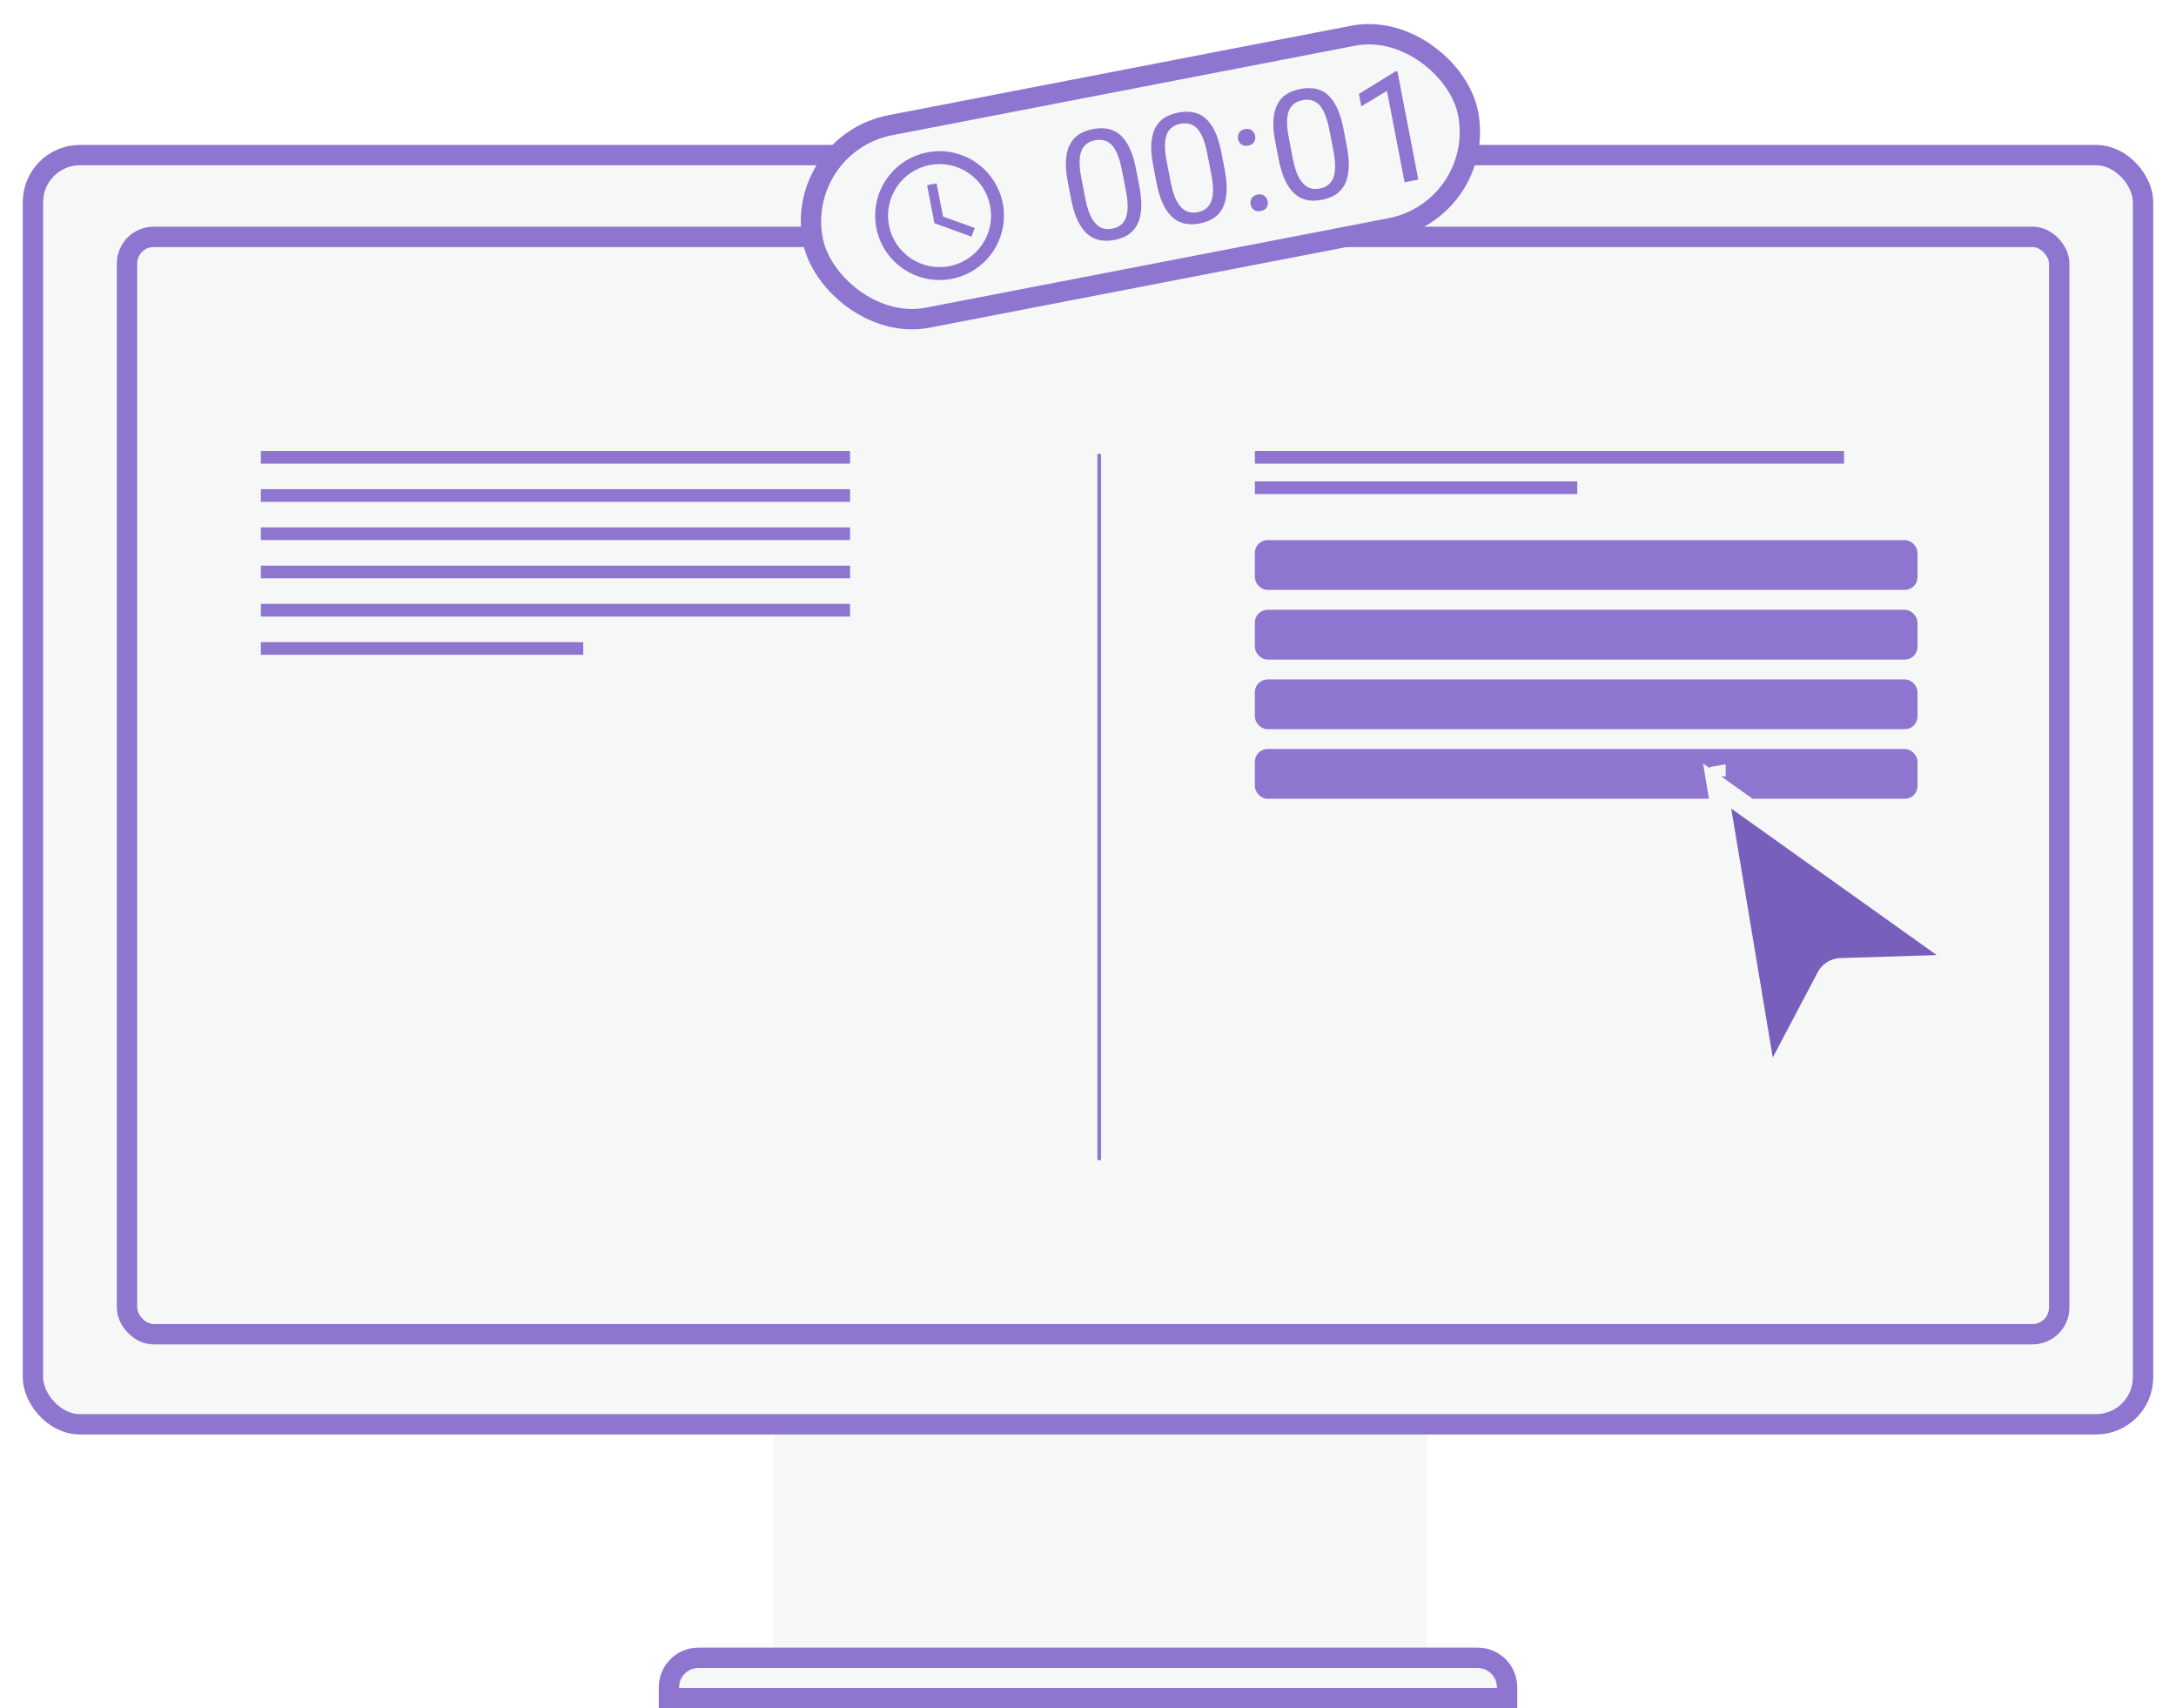 <svg width="93" height="73" viewBox="0 0 93 73" fill="none" xmlns="http://www.w3.org/2000/svg">
<g filter="url(#filter0_d_3319_5607)">
<rect x="32.527" y="57.186" width="27.948" height="13.367" fill="#F6F8F8"/>
</g>
<path d="M28.591 72.098C28.591 71.404 29.154 70.841 29.848 70.841L63.152 70.841C63.847 70.841 64.41 71.404 64.41 72.098L64.41 72.565L28.591 72.565L28.591 72.098Z" fill="#F6F8F8" stroke="#8D75D0" stroke-width="0.87"/>
<rect x="1.408" y="6.628" width="90.184" height="54.236" rx="2.01" fill="#F6F8F8" stroke="#8D75D0" stroke-width="0.87"/>
<rect x="5.428" y="10.122" width="82.581" height="46.891" rx="1.139" fill="#F6F8F8" stroke="#8D75D0" stroke-width="0.87"/>
<rect x="7.338" y="13.822" width="78.004" height="39.544" fill="#F6F8F8"/>
<rect x="53.713" y="23.162" width="28.158" height="1.963" rx="0.461" fill="#8D75D0" stroke="#8D75D0" stroke-width="0.163"/>
<rect x="53.713" y="26.14" width="28.158" height="1.963" rx="0.461" fill="#8D75D0" stroke="#8D75D0" stroke-width="0.163"/>
<rect x="53.713" y="29.115" width="28.158" height="1.963" rx="0.461" fill="#8D75D0" stroke="#8D75D0" stroke-width="0.163"/>
<rect x="53.713" y="32.089" width="28.158" height="1.963" rx="0.461" fill="#8D75D0" stroke="#8D75D0" stroke-width="0.163"/>
<line x1="11.149" y1="22.808" x2="36.331" y2="22.808" stroke="#8D75D0" stroke-width="0.542"/>
<line x1="11.149" y1="19.541" x2="36.331" y2="19.541" stroke="#8D75D0" stroke-width="0.542"/>
<line x1="11.149" y1="21.174" x2="36.331" y2="21.174" stroke="#8D75D0" stroke-width="0.542"/>
<line x1="11.149" y1="24.442" x2="36.331" y2="24.442" stroke="#8D75D0" stroke-width="0.542"/>
<line x1="11.149" y1="26.076" x2="36.331" y2="26.076" stroke="#8D75D0" stroke-width="0.542"/>
<line x1="11.149" y1="27.71" x2="24.928" y2="27.71" stroke="#8D75D0" stroke-width="0.542"/>
<line x1="53.632" y1="19.541" x2="78.814" y2="19.541" stroke="#8D75D0" stroke-width="0.542"/>
<line x1="53.632" y1="20.841" x2="67.41" y2="20.841" stroke="#8D75D0" stroke-width="0.542"/>
<path d="M46.98 19.397V49.576" stroke="#8D75D0" stroke-width="0.157"/>
<rect x="33.942" y="6.145" width="28.526" height="8.378" rx="4.189" transform="rotate(-10.941 33.942 6.145)" fill="#F6F8F8"/>
<rect x="33.942" y="6.145" width="28.526" height="8.378" rx="4.189" transform="rotate(-10.941 33.942 6.145)" stroke="#8D75D0" stroke-width="0.87"/>
<g clip-path="url(#clip0_3319_5607)">
<path d="M40.573 11.375C41.147 11.264 41.653 10.93 41.98 10.446C42.307 9.962 42.428 9.369 42.317 8.795C42.206 8.222 41.872 7.716 41.389 7.389C40.905 7.062 40.311 6.94 39.737 7.051C39.164 7.162 38.658 7.496 38.331 7.98C38.004 8.464 37.883 9.058 37.993 9.631C38.104 10.204 38.438 10.71 38.922 11.037C39.406 11.364 40 11.486 40.573 11.375ZM39.633 6.511C39.988 6.442 40.353 6.444 40.707 6.516C41.061 6.589 41.398 6.73 41.697 6.933C41.996 7.135 42.253 7.395 42.452 7.696C42.651 7.998 42.789 8.336 42.858 8.691C42.996 9.407 42.844 10.15 42.436 10.755C42.027 11.359 41.395 11.777 40.678 11.915C39.183 12.204 37.74 11.222 37.453 9.735C37.315 9.019 37.466 8.276 37.875 7.672C38.284 7.067 38.916 6.649 39.633 6.511ZM40.029 7.836L40.304 9.255L41.659 9.741L41.521 10.113L39.937 9.536L39.624 7.914L40.029 7.836Z" fill="#8D75D0"/>
</g>
<path d="M48.555 7.235L48.691 7.938C48.764 8.316 48.792 8.642 48.774 8.914C48.757 9.187 48.7 9.415 48.604 9.598C48.508 9.781 48.377 9.925 48.212 10.032C48.048 10.136 47.854 10.209 47.63 10.253C47.453 10.287 47.285 10.296 47.127 10.281C46.968 10.266 46.819 10.221 46.68 10.147C46.543 10.071 46.416 9.962 46.301 9.82C46.186 9.678 46.085 9.498 45.997 9.28C45.909 9.063 45.836 8.804 45.777 8.502L45.641 7.799C45.568 7.421 45.541 7.097 45.559 6.829C45.579 6.56 45.638 6.336 45.735 6.158C45.831 5.977 45.962 5.836 46.126 5.734C46.292 5.631 46.486 5.559 46.708 5.516C46.888 5.481 47.056 5.472 47.215 5.487C47.375 5.5 47.524 5.542 47.66 5.615C47.796 5.685 47.921 5.79 48.033 5.93C48.148 6.068 48.248 6.244 48.336 6.46C48.424 6.675 48.497 6.933 48.555 7.235ZM48.12 8.147L47.947 7.251C47.907 7.044 47.859 6.865 47.804 6.714C47.75 6.56 47.689 6.431 47.621 6.328C47.553 6.226 47.476 6.146 47.391 6.09C47.308 6.034 47.217 5.999 47.117 5.986C47.02 5.969 46.915 5.972 46.801 5.994C46.661 6.021 46.543 6.071 46.445 6.145C46.347 6.217 46.272 6.315 46.22 6.442C46.17 6.567 46.143 6.725 46.141 6.914C46.138 7.102 46.161 7.327 46.212 7.586L46.385 8.483C46.425 8.69 46.472 8.87 46.525 9.024C46.581 9.177 46.645 9.307 46.716 9.414C46.786 9.519 46.864 9.601 46.948 9.662C47.032 9.722 47.123 9.762 47.22 9.78C47.32 9.796 47.425 9.793 47.537 9.771C47.681 9.743 47.801 9.692 47.898 9.616C47.995 9.54 48.068 9.437 48.118 9.307C48.169 9.175 48.194 9.013 48.195 8.823C48.195 8.63 48.17 8.405 48.12 8.147ZM52.203 6.53L52.339 7.233C52.412 7.611 52.44 7.936 52.423 8.209C52.405 8.482 52.349 8.71 52.253 8.893C52.157 9.075 52.026 9.22 51.86 9.327C51.696 9.43 51.502 9.504 51.279 9.547C51.101 9.582 50.933 9.591 50.775 9.576C50.616 9.56 50.468 9.516 50.328 9.442C50.191 9.366 50.065 9.256 49.95 9.114C49.835 8.972 49.733 8.793 49.645 8.575C49.557 8.358 49.484 8.098 49.426 7.796L49.29 7.093C49.217 6.715 49.189 6.392 49.207 6.124C49.228 5.855 49.286 5.631 49.383 5.452C49.48 5.272 49.61 5.13 49.774 5.028C49.941 4.926 50.135 4.854 50.356 4.811C50.536 4.776 50.705 4.766 50.863 4.782C51.023 4.795 51.172 4.837 51.309 4.909C51.445 4.979 51.569 5.085 51.682 5.225C51.796 5.363 51.897 5.539 51.984 5.754C52.072 5.97 52.145 6.228 52.203 6.53ZM51.769 7.442L51.595 6.546C51.555 6.339 51.508 6.16 51.452 6.008C51.398 5.855 51.337 5.726 51.269 5.623C51.201 5.52 51.124 5.441 51.039 5.385C50.956 5.329 50.865 5.294 50.766 5.28C50.669 5.264 50.563 5.267 50.449 5.289C50.309 5.316 50.191 5.366 50.094 5.44C49.996 5.511 49.921 5.61 49.868 5.736C49.818 5.862 49.792 6.019 49.789 6.208C49.786 6.397 49.81 6.622 49.86 6.881L50.033 7.777C50.073 7.984 50.12 8.165 50.174 8.319C50.23 8.472 50.293 8.602 50.364 8.709C50.435 8.814 50.512 8.896 50.596 8.957C50.68 9.017 50.771 9.056 50.869 9.075C50.968 9.09 51.074 9.088 51.186 9.066C51.329 9.038 51.449 8.986 51.547 8.911C51.644 8.835 51.717 8.732 51.766 8.602C51.817 8.47 51.843 8.308 51.843 8.117C51.843 7.925 51.818 7.7 51.769 7.442ZM53.452 8.74C53.433 8.64 53.447 8.551 53.495 8.472C53.545 8.39 53.629 8.337 53.747 8.314C53.866 8.292 53.962 8.309 54.037 8.367C54.113 8.422 54.161 8.5 54.18 8.599C54.199 8.696 54.183 8.784 54.133 8.864C54.085 8.944 54.002 8.995 53.883 9.018C53.765 9.04 53.668 9.024 53.591 8.969C53.517 8.913 53.471 8.837 53.452 8.74ZM52.914 5.943C52.895 5.843 52.91 5.754 52.958 5.675C53.008 5.593 53.092 5.54 53.21 5.517C53.328 5.495 53.425 5.512 53.499 5.57C53.576 5.625 53.624 5.703 53.643 5.802C53.661 5.899 53.646 5.987 53.596 6.067C53.547 6.147 53.464 6.198 53.346 6.221C53.228 6.243 53.13 6.227 53.054 6.172C52.98 6.116 52.933 6.04 52.914 5.943ZM57.422 5.521L57.558 6.224C57.631 6.602 57.659 6.928 57.642 7.2C57.624 7.473 57.568 7.701 57.472 7.884C57.376 8.066 57.245 8.211 57.079 8.318C56.915 8.422 56.721 8.495 56.498 8.538C56.32 8.573 56.153 8.582 55.994 8.567C55.836 8.551 55.687 8.507 55.548 8.433C55.41 8.357 55.284 8.247 55.169 8.105C55.054 7.963 54.952 7.784 54.864 7.566C54.776 7.349 54.703 7.089 54.645 6.787L54.509 6.084C54.436 5.707 54.408 5.383 54.426 5.115C54.447 4.846 54.505 4.622 54.602 4.443C54.699 4.263 54.829 4.121 54.993 4.02C55.16 3.917 55.354 3.845 55.576 3.802C55.755 3.767 55.924 3.758 56.083 3.773C56.243 3.786 56.391 3.828 56.528 3.9C56.664 3.97 56.788 4.076 56.901 4.216C57.015 4.354 57.116 4.53 57.203 4.745C57.291 4.961 57.364 5.219 57.422 5.521ZM56.988 6.433L56.814 5.537C56.774 5.33 56.727 5.151 56.671 5C56.617 4.846 56.556 4.717 56.488 4.614C56.42 4.511 56.343 4.432 56.258 4.376C56.175 4.32 56.084 4.285 55.985 4.271C55.888 4.255 55.782 4.258 55.668 4.28C55.529 4.307 55.41 4.357 55.313 4.431C55.215 4.502 55.14 4.601 55.088 4.727C55.037 4.853 55.011 5.011 55.008 5.199C55.005 5.388 55.029 5.613 55.079 5.872L55.252 6.769C55.292 6.976 55.339 7.156 55.393 7.31C55.449 7.463 55.512 7.593 55.583 7.7C55.654 7.805 55.731 7.887 55.815 7.948C55.899 8.008 55.99 8.047 56.088 8.066C56.187 8.082 56.293 8.079 56.405 8.057C56.548 8.029 56.669 7.978 56.766 7.902C56.863 7.826 56.936 7.723 56.985 7.593C57.036 7.461 57.062 7.299 57.062 7.109C57.062 6.916 57.038 6.691 56.988 6.433ZM59.722 3.04L60.618 7.676L60.032 7.789L59.278 3.885L58.18 4.544L58.077 4.015L59.63 3.058L59.722 3.04Z" fill="#8D75D0"/>
<path d="M75.549 46.534L73.389 33.588L84.076 41.207L78.667 41.376C78.417 41.384 78.19 41.525 78.073 41.747L75.549 46.534ZM73.32 33.175L73.32 33.174L73.148 33.203L73.32 33.174C73.32 33.174 73.32 33.174 73.32 33.175Z" fill="#785FBB" stroke="#F6F8F8" stroke-width="0.87"/>
<defs>
<filter id="filter0_d_3319_5607" x="32.245" y="56.904" width="29.563" height="14.981" filterUnits="userSpaceOnUse" color-interpolation-filters="sRGB">
<feFlood flood-opacity="0" result="BackgroundImageFix"/>
<feColorMatrix in="SourceAlpha" type="matrix" values="0 0 0 0 0 0 0 0 0 0 0 0 0 0 0 0 0 0 127 0" result="hardAlpha"/>
<feMorphology radius="0.282" operator="dilate" in="SourceAlpha" result="effect1_dropShadow_3319_5607"/>
<feOffset dx="0.525" dy="0.525"/>
<feGaussianBlur stdDeviation="0.262"/>
<feComposite in2="hardAlpha" operator="out"/>
<feColorMatrix type="matrix" values="0 0 0 0 0 0 0 0 0 0 0 0 0 0 0 0 0 0 0.16 0"/>
<feBlend mode="normal" in2="BackgroundImageFix" result="effect1_dropShadow_3319_5607"/>
<feBlend mode="normal" in="SourceGraphic" in2="effect1_dropShadow_3319_5607" result="shape"/>
</filter>
<clipPath id="clip0_3319_5607">
<rect width="6.606" height="6.606" fill="white" transform="translate(36.287 6.596) rotate(-10.941)"/>
</clipPath>
</defs>
</svg>
